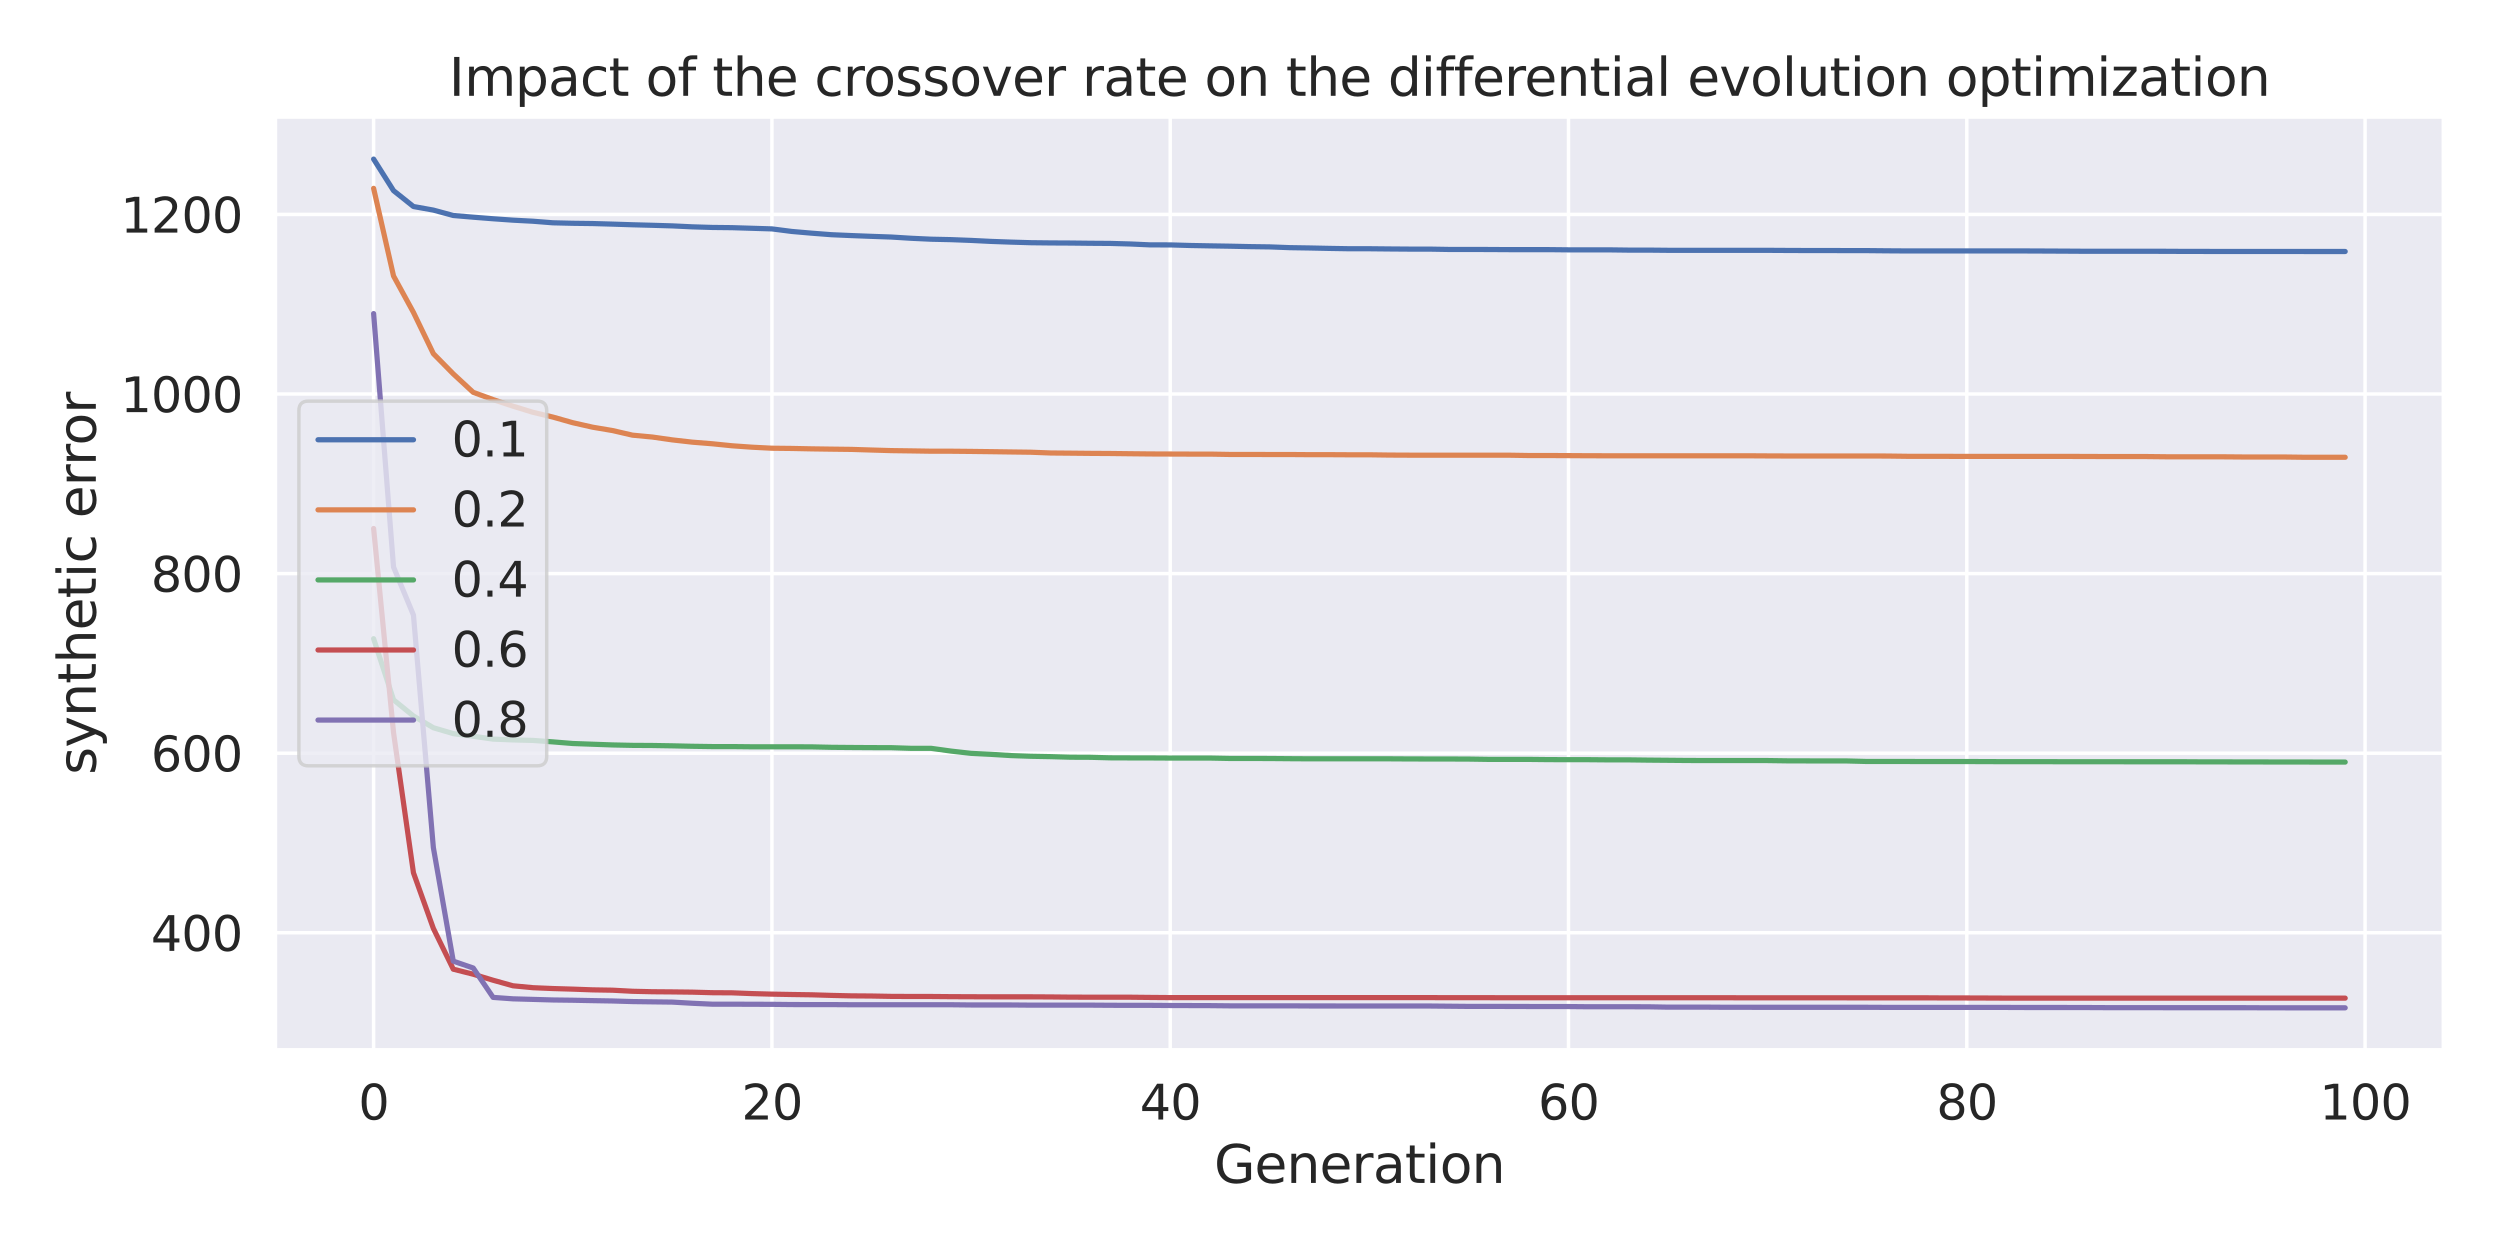 <?xml version="1.0" encoding="utf-8" standalone="no"?>
<!DOCTYPE svg PUBLIC "-//W3C//DTD SVG 1.1//EN"
  "http://www.w3.org/Graphics/SVG/1.1/DTD/svg11.dtd">
<svg xmlns:xlink="http://www.w3.org/1999/xlink" width="720pt" height="360pt" viewBox="0 0 720 360" xmlns="http://www.w3.org/2000/svg" version="1.1">
 <defs>
  <style type="text/css">*{stroke-linejoin: round; stroke-linecap: butt}</style>
 </defs>
 <g id="figure_1">
  <g id="patch_1">
   <path d="M 0 360 
L 720 360 
L 720 0 
L 0 0 
z
" style="fill: #ffffff"/>
  </g>
  <g id="axes_1">
   <g id="patch_2">
    <path d="M 79.211 302.475 
L 703.8 302.475 
L 703.8 33.598 
L 79.211 33.598 
z
" style="fill: #eaeaf2"/>
   </g>
   <g id="matplotlib.axis_1">
    <g id="xtick_1">
     <g id="line2d_1">
      <path d="M 107.601 302.475 
L 107.601 33.598 
" clip-path="url(#p3627994c2a)" style="fill: none; stroke: #ffffff; stroke-linecap: round"/>
     </g>
     <g id="text_1">
      <!-- 0 -->
      <g style="fill: #262626" transform="translate(103.227 322.423) scale(0.138 -0.138)">
       <defs>
        <path id="DejaVuSans-30" d="M 2034 4250 
Q 1547 4250 1301 3770 
Q 1056 3291 1056 2328 
Q 1056 1369 1301 889 
Q 1547 409 2034 409 
Q 2525 409 2770 889 
Q 3016 1369 3016 2328 
Q 3016 3291 2770 3770 
Q 2525 4250 2034 4250 
z
M 2034 4750 
Q 2819 4750 3233 4129 
Q 3647 3509 3647 2328 
Q 3647 1150 3233 529 
Q 2819 -91 2034 -91 
Q 1250 -91 836 529 
Q 422 1150 422 2328 
Q 422 3509 836 4129 
Q 1250 4750 2034 4750 
z
" transform="scale(0.016)"/>
       </defs>
       <use xlink:href="#DejaVuSans-30"/>
      </g>
     </g>
    </g>
    <g id="xtick_2">
     <g id="line2d_2">
      <path d="M 222.31 302.475 
L 222.31 33.598 
" clip-path="url(#p3627994c2a)" style="fill: none; stroke: #ffffff; stroke-linecap: round"/>
     </g>
     <g id="text_2">
      <!-- 20 -->
      <g style="fill: #262626" transform="translate(213.562 322.423) scale(0.138 -0.138)">
       <defs>
        <path id="DejaVuSans-32" d="M 1228 531 
L 3431 531 
L 3431 0 
L 469 0 
L 469 531 
Q 828 903 1448 1529 
Q 2069 2156 2228 2338 
Q 2531 2678 2651 2914 
Q 2772 3150 2772 3378 
Q 2772 3750 2511 3984 
Q 2250 4219 1831 4219 
Q 1534 4219 1204 4116 
Q 875 4013 500 3803 
L 500 4441 
Q 881 4594 1212 4672 
Q 1544 4750 1819 4750 
Q 2544 4750 2975 4387 
Q 3406 4025 3406 3419 
Q 3406 3131 3298 2873 
Q 3191 2616 2906 2266 
Q 2828 2175 2409 1742 
Q 1991 1309 1228 531 
z
" transform="scale(0.016)"/>
       </defs>
       <use xlink:href="#DejaVuSans-32"/>
       <use xlink:href="#DejaVuSans-30" x="63.623"/>
      </g>
     </g>
    </g>
    <g id="xtick_3">
     <g id="line2d_3">
      <path d="M 337.019 302.475 
L 337.019 33.598 
" clip-path="url(#p3627994c2a)" style="fill: none; stroke: #ffffff; stroke-linecap: round"/>
     </g>
     <g id="text_3">
      <!-- 40 -->
      <g style="fill: #262626" transform="translate(328.27 322.423) scale(0.138 -0.138)">
       <defs>
        <path id="DejaVuSans-34" d="M 2419 4116 
L 825 1625 
L 2419 1625 
L 2419 4116 
z
M 2253 4666 
L 3047 4666 
L 3047 1625 
L 3713 1625 
L 3713 1100 
L 3047 1100 
L 3047 0 
L 2419 0 
L 2419 1100 
L 313 1100 
L 313 1709 
L 2253 4666 
z
" transform="scale(0.016)"/>
       </defs>
       <use xlink:href="#DejaVuSans-34"/>
       <use xlink:href="#DejaVuSans-30" x="63.623"/>
      </g>
     </g>
    </g>
    <g id="xtick_4">
     <g id="line2d_4">
      <path d="M 451.728 302.475 
L 451.728 33.598 
" clip-path="url(#p3627994c2a)" style="fill: none; stroke: #ffffff; stroke-linecap: round"/>
     </g>
     <g id="text_4">
      <!-- 60 -->
      <g style="fill: #262626" transform="translate(442.979 322.423) scale(0.138 -0.138)">
       <defs>
        <path id="DejaVuSans-36" d="M 2113 2584 
Q 1688 2584 1439 2293 
Q 1191 2003 1191 1497 
Q 1191 994 1439 701 
Q 1688 409 2113 409 
Q 2538 409 2786 701 
Q 3034 994 3034 1497 
Q 3034 2003 2786 2293 
Q 2538 2584 2113 2584 
z
M 3366 4563 
L 3366 3988 
Q 3128 4100 2886 4159 
Q 2644 4219 2406 4219 
Q 1781 4219 1451 3797 
Q 1122 3375 1075 2522 
Q 1259 2794 1537 2939 
Q 1816 3084 2150 3084 
Q 2853 3084 3261 2657 
Q 3669 2231 3669 1497 
Q 3669 778 3244 343 
Q 2819 -91 2113 -91 
Q 1303 -91 875 529 
Q 447 1150 447 2328 
Q 447 3434 972 4092 
Q 1497 4750 2381 4750 
Q 2619 4750 2861 4703 
Q 3103 4656 3366 4563 
z
" transform="scale(0.016)"/>
       </defs>
       <use xlink:href="#DejaVuSans-36"/>
       <use xlink:href="#DejaVuSans-30" x="63.623"/>
      </g>
     </g>
    </g>
    <g id="xtick_5">
     <g id="line2d_5">
      <path d="M 566.436 302.475 
L 566.436 33.598 
" clip-path="url(#p3627994c2a)" style="fill: none; stroke: #ffffff; stroke-linecap: round"/>
     </g>
     <g id="text_5">
      <!-- 80 -->
      <g style="fill: #262626" transform="translate(557.688 322.423) scale(0.138 -0.138)">
       <defs>
        <path id="DejaVuSans-38" d="M 2034 2216 
Q 1584 2216 1326 1975 
Q 1069 1734 1069 1313 
Q 1069 891 1326 650 
Q 1584 409 2034 409 
Q 2484 409 2743 651 
Q 3003 894 3003 1313 
Q 3003 1734 2745 1975 
Q 2488 2216 2034 2216 
z
M 1403 2484 
Q 997 2584 770 2862 
Q 544 3141 544 3541 
Q 544 4100 942 4425 
Q 1341 4750 2034 4750 
Q 2731 4750 3128 4425 
Q 3525 4100 3525 3541 
Q 3525 3141 3298 2862 
Q 3072 2584 2669 2484 
Q 3125 2378 3379 2068 
Q 3634 1759 3634 1313 
Q 3634 634 3220 271 
Q 2806 -91 2034 -91 
Q 1263 -91 848 271 
Q 434 634 434 1313 
Q 434 1759 690 2068 
Q 947 2378 1403 2484 
z
M 1172 3481 
Q 1172 3119 1398 2916 
Q 1625 2713 2034 2713 
Q 2441 2713 2670 2916 
Q 2900 3119 2900 3481 
Q 2900 3844 2670 4047 
Q 2441 4250 2034 4250 
Q 1625 4250 1398 4047 
Q 1172 3844 1172 3481 
z
" transform="scale(0.016)"/>
       </defs>
       <use xlink:href="#DejaVuSans-38"/>
       <use xlink:href="#DejaVuSans-30" x="63.623"/>
      </g>
     </g>
    </g>
    <g id="xtick_6">
     <g id="line2d_6">
      <path d="M 681.145 302.475 
L 681.145 33.598 
" clip-path="url(#p3627994c2a)" style="fill: none; stroke: #ffffff; stroke-linecap: round"/>
     </g>
     <g id="text_6">
      <!-- 100 -->
      <g style="fill: #262626" transform="translate(668.022 322.423) scale(0.138 -0.138)">
       <defs>
        <path id="DejaVuSans-31" d="M 794 531 
L 1825 531 
L 1825 4091 
L 703 3866 
L 703 4441 
L 1819 4666 
L 2450 4666 
L 2450 531 
L 3481 531 
L 3481 0 
L 794 0 
L 794 531 
z
" transform="scale(0.016)"/>
       </defs>
       <use xlink:href="#DejaVuSans-31"/>
       <use xlink:href="#DejaVuSans-30" x="63.623"/>
       <use xlink:href="#DejaVuSans-30" x="127.246"/>
      </g>
     </g>
    </g>
    <g id="text_7">
     <!-- Generation -->
     <g style="fill: #262626" transform="translate(349.666 340.68) scale(0.15 -0.15)">
      <defs>
       <path id="DejaVuSans-47" d="M 3809 666 
L 3809 1919 
L 2778 1919 
L 2778 2438 
L 4434 2438 
L 4434 434 
Q 4069 175 3628 42 
Q 3188 -91 2688 -91 
Q 1594 -91 976 548 
Q 359 1188 359 2328 
Q 359 3472 976 4111 
Q 1594 4750 2688 4750 
Q 3144 4750 3555 4637 
Q 3966 4525 4313 4306 
L 4313 3634 
Q 3963 3931 3569 4081 
Q 3175 4231 2741 4231 
Q 1884 4231 1454 3753 
Q 1025 3275 1025 2328 
Q 1025 1384 1454 906 
Q 1884 428 2741 428 
Q 3075 428 3337 486 
Q 3600 544 3809 666 
z
" transform="scale(0.016)"/>
       <path id="DejaVuSans-65" d="M 3597 1894 
L 3597 1613 
L 953 1613 
Q 991 1019 1311 708 
Q 1631 397 2203 397 
Q 2534 397 2845 478 
Q 3156 559 3463 722 
L 3463 178 
Q 3153 47 2828 -22 
Q 2503 -91 2169 -91 
Q 1331 -91 842 396 
Q 353 884 353 1716 
Q 353 2575 817 3079 
Q 1281 3584 2069 3584 
Q 2775 3584 3186 3129 
Q 3597 2675 3597 1894 
z
M 3022 2063 
Q 3016 2534 2758 2815 
Q 2500 3097 2075 3097 
Q 1594 3097 1305 2825 
Q 1016 2553 972 2059 
L 3022 2063 
z
" transform="scale(0.016)"/>
       <path id="DejaVuSans-6e" d="M 3513 2113 
L 3513 0 
L 2938 0 
L 2938 2094 
Q 2938 2591 2744 2837 
Q 2550 3084 2163 3084 
Q 1697 3084 1428 2787 
Q 1159 2491 1159 1978 
L 1159 0 
L 581 0 
L 581 3500 
L 1159 3500 
L 1159 2956 
Q 1366 3272 1645 3428 
Q 1925 3584 2291 3584 
Q 2894 3584 3203 3211 
Q 3513 2838 3513 2113 
z
" transform="scale(0.016)"/>
       <path id="DejaVuSans-72" d="M 2631 2963 
Q 2534 3019 2420 3045 
Q 2306 3072 2169 3072 
Q 1681 3072 1420 2755 
Q 1159 2438 1159 1844 
L 1159 0 
L 581 0 
L 581 3500 
L 1159 3500 
L 1159 2956 
Q 1341 3275 1631 3429 
Q 1922 3584 2338 3584 
Q 2397 3584 2469 3576 
Q 2541 3569 2628 3553 
L 2631 2963 
z
" transform="scale(0.016)"/>
       <path id="DejaVuSans-61" d="M 2194 1759 
Q 1497 1759 1228 1600 
Q 959 1441 959 1056 
Q 959 750 1161 570 
Q 1363 391 1709 391 
Q 2188 391 2477 730 
Q 2766 1069 2766 1631 
L 2766 1759 
L 2194 1759 
z
M 3341 1997 
L 3341 0 
L 2766 0 
L 2766 531 
Q 2569 213 2275 61 
Q 1981 -91 1556 -91 
Q 1019 -91 701 211 
Q 384 513 384 1019 
Q 384 1609 779 1909 
Q 1175 2209 1959 2209 
L 2766 2209 
L 2766 2266 
Q 2766 2663 2505 2880 
Q 2244 3097 1772 3097 
Q 1472 3097 1187 3025 
Q 903 2953 641 2809 
L 641 3341 
Q 956 3463 1253 3523 
Q 1550 3584 1831 3584 
Q 2591 3584 2966 3190 
Q 3341 2797 3341 1997 
z
" transform="scale(0.016)"/>
       <path id="DejaVuSans-74" d="M 1172 4494 
L 1172 3500 
L 2356 3500 
L 2356 3053 
L 1172 3053 
L 1172 1153 
Q 1172 725 1289 603 
Q 1406 481 1766 481 
L 2356 481 
L 2356 0 
L 1766 0 
Q 1100 0 847 248 
Q 594 497 594 1153 
L 594 3053 
L 172 3053 
L 172 3500 
L 594 3500 
L 594 4494 
L 1172 4494 
z
" transform="scale(0.016)"/>
       <path id="DejaVuSans-69" d="M 603 3500 
L 1178 3500 
L 1178 0 
L 603 0 
L 603 3500 
z
M 603 4863 
L 1178 4863 
L 1178 4134 
L 603 4134 
L 603 4863 
z
" transform="scale(0.016)"/>
       <path id="DejaVuSans-6f" d="M 1959 3097 
Q 1497 3097 1228 2736 
Q 959 2375 959 1747 
Q 959 1119 1226 758 
Q 1494 397 1959 397 
Q 2419 397 2687 759 
Q 2956 1122 2956 1747 
Q 2956 2369 2687 2733 
Q 2419 3097 1959 3097 
z
M 1959 3584 
Q 2709 3584 3137 3096 
Q 3566 2609 3566 1747 
Q 3566 888 3137 398 
Q 2709 -91 1959 -91 
Q 1206 -91 779 398 
Q 353 888 353 1747 
Q 353 2609 779 3096 
Q 1206 3584 1959 3584 
z
" transform="scale(0.016)"/>
      </defs>
      <use xlink:href="#DejaVuSans-47"/>
      <use xlink:href="#DejaVuSans-65" x="77.49"/>
      <use xlink:href="#DejaVuSans-6e" x="139.014"/>
      <use xlink:href="#DejaVuSans-65" x="202.393"/>
      <use xlink:href="#DejaVuSans-72" x="263.916"/>
      <use xlink:href="#DejaVuSans-61" x="305.029"/>
      <use xlink:href="#DejaVuSans-74" x="366.309"/>
      <use xlink:href="#DejaVuSans-69" x="405.518"/>
      <use xlink:href="#DejaVuSans-6f" x="433.301"/>
      <use xlink:href="#DejaVuSans-6e" x="494.482"/>
     </g>
    </g>
   </g>
   <g id="matplotlib.axis_2">
    <g id="ytick_1">
     <g id="line2d_7">
      <path d="M 79.211 268.632 
L 703.8 268.632 
" clip-path="url(#p3627994c2a)" style="fill: none; stroke: #ffffff; stroke-linecap: round"/>
     </g>
     <g id="text_8">
      <!-- 400 -->
      <g style="fill: #262626" transform="translate(43.466 273.856) scale(0.138 -0.138)">
       <use xlink:href="#DejaVuSans-34"/>
       <use xlink:href="#DejaVuSans-30" x="63.623"/>
       <use xlink:href="#DejaVuSans-30" x="127.246"/>
      </g>
     </g>
    </g>
    <g id="ytick_2">
     <g id="line2d_8">
      <path d="M 79.211 216.913 
L 703.8 216.913 
" clip-path="url(#p3627994c2a)" style="fill: none; stroke: #ffffff; stroke-linecap: round"/>
     </g>
     <g id="text_9">
      <!-- 600 -->
      <g style="fill: #262626" transform="translate(43.466 222.137) scale(0.138 -0.138)">
       <use xlink:href="#DejaVuSans-36"/>
       <use xlink:href="#DejaVuSans-30" x="63.623"/>
       <use xlink:href="#DejaVuSans-30" x="127.246"/>
      </g>
     </g>
    </g>
    <g id="ytick_3">
     <g id="line2d_9">
      <path d="M 79.211 165.194 
L 703.8 165.194 
" clip-path="url(#p3627994c2a)" style="fill: none; stroke: #ffffff; stroke-linecap: round"/>
     </g>
     <g id="text_10">
      <!-- 800 -->
      <g style="fill: #262626" transform="translate(43.466 170.418) scale(0.138 -0.138)">
       <use xlink:href="#DejaVuSans-38"/>
       <use xlink:href="#DejaVuSans-30" x="63.623"/>
       <use xlink:href="#DejaVuSans-30" x="127.246"/>
      </g>
     </g>
    </g>
    <g id="ytick_4">
     <g id="line2d_10">
      <path d="M 79.211 113.476 
L 703.8 113.476 
" clip-path="url(#p3627994c2a)" style="fill: none; stroke: #ffffff; stroke-linecap: round"/>
     </g>
     <g id="text_11">
      <!-- 1000 -->
      <g style="fill: #262626" transform="translate(34.717 118.699) scale(0.138 -0.138)">
       <use xlink:href="#DejaVuSans-31"/>
       <use xlink:href="#DejaVuSans-30" x="63.623"/>
       <use xlink:href="#DejaVuSans-30" x="127.246"/>
       <use xlink:href="#DejaVuSans-30" x="190.869"/>
      </g>
     </g>
    </g>
    <g id="ytick_5">
     <g id="line2d_11">
      <path d="M 79.211 61.757 
L 703.8 61.757 
" clip-path="url(#p3627994c2a)" style="fill: none; stroke: #ffffff; stroke-linecap: round"/>
     </g>
     <g id="text_12">
      <!-- 1200 -->
      <g style="fill: #262626" transform="translate(34.717 66.981) scale(0.138 -0.138)">
       <use xlink:href="#DejaVuSans-31"/>
       <use xlink:href="#DejaVuSans-32" x="63.623"/>
       <use xlink:href="#DejaVuSans-30" x="127.246"/>
       <use xlink:href="#DejaVuSans-30" x="190.869"/>
      </g>
     </g>
    </g>
    <g id="text_13">
     <!-- synthetic error -->
     <g style="fill: #262626" transform="translate(27.598 223.129) rotate(-90) scale(0.15 -0.15)">
      <defs>
       <path id="DejaVuSans-73" d="M 2834 3397 
L 2834 2853 
Q 2591 2978 2328 3040 
Q 2066 3103 1784 3103 
Q 1356 3103 1142 2972 
Q 928 2841 928 2578 
Q 928 2378 1081 2264 
Q 1234 2150 1697 2047 
L 1894 2003 
Q 2506 1872 2764 1633 
Q 3022 1394 3022 966 
Q 3022 478 2636 193 
Q 2250 -91 1575 -91 
Q 1294 -91 989 -36 
Q 684 19 347 128 
L 347 722 
Q 666 556 975 473 
Q 1284 391 1588 391 
Q 1994 391 2212 530 
Q 2431 669 2431 922 
Q 2431 1156 2273 1281 
Q 2116 1406 1581 1522 
L 1381 1569 
Q 847 1681 609 1914 
Q 372 2147 372 2553 
Q 372 3047 722 3315 
Q 1072 3584 1716 3584 
Q 2034 3584 2315 3537 
Q 2597 3491 2834 3397 
z
" transform="scale(0.016)"/>
       <path id="DejaVuSans-79" d="M 2059 -325 
Q 1816 -950 1584 -1140 
Q 1353 -1331 966 -1331 
L 506 -1331 
L 506 -850 
L 844 -850 
Q 1081 -850 1212 -737 
Q 1344 -625 1503 -206 
L 1606 56 
L 191 3500 
L 800 3500 
L 1894 763 
L 2988 3500 
L 3597 3500 
L 2059 -325 
z
" transform="scale(0.016)"/>
       <path id="DejaVuSans-68" d="M 3513 2113 
L 3513 0 
L 2938 0 
L 2938 2094 
Q 2938 2591 2744 2837 
Q 2550 3084 2163 3084 
Q 1697 3084 1428 2787 
Q 1159 2491 1159 1978 
L 1159 0 
L 581 0 
L 581 4863 
L 1159 4863 
L 1159 2956 
Q 1366 3272 1645 3428 
Q 1925 3584 2291 3584 
Q 2894 3584 3203 3211 
Q 3513 2838 3513 2113 
z
" transform="scale(0.016)"/>
       <path id="DejaVuSans-63" d="M 3122 3366 
L 3122 2828 
Q 2878 2963 2633 3030 
Q 2388 3097 2138 3097 
Q 1578 3097 1268 2742 
Q 959 2388 959 1747 
Q 959 1106 1268 751 
Q 1578 397 2138 397 
Q 2388 397 2633 464 
Q 2878 531 3122 666 
L 3122 134 
Q 2881 22 2623 -34 
Q 2366 -91 2075 -91 
Q 1284 -91 818 406 
Q 353 903 353 1747 
Q 353 2603 823 3093 
Q 1294 3584 2113 3584 
Q 2378 3584 2631 3529 
Q 2884 3475 3122 3366 
z
" transform="scale(0.016)"/>
       <path id="DejaVuSans-20" transform="scale(0.016)"/>
      </defs>
      <use xlink:href="#DejaVuSans-73"/>
      <use xlink:href="#DejaVuSans-79" x="52.1"/>
      <use xlink:href="#DejaVuSans-6e" x="111.279"/>
      <use xlink:href="#DejaVuSans-74" x="174.658"/>
      <use xlink:href="#DejaVuSans-68" x="213.867"/>
      <use xlink:href="#DejaVuSans-65" x="277.246"/>
      <use xlink:href="#DejaVuSans-74" x="338.77"/>
      <use xlink:href="#DejaVuSans-69" x="377.979"/>
      <use xlink:href="#DejaVuSans-63" x="405.762"/>
      <use xlink:href="#DejaVuSans-20" x="460.742"/>
      <use xlink:href="#DejaVuSans-65" x="492.529"/>
      <use xlink:href="#DejaVuSans-72" x="554.053"/>
      <use xlink:href="#DejaVuSans-72" x="593.416"/>
      <use xlink:href="#DejaVuSans-6f" x="632.279"/>
      <use xlink:href="#DejaVuSans-72" x="693.461"/>
     </g>
    </g>
   </g>
   <g id="line2d_12">
    <path d="M 107.601 45.819 
L 113.337 54.903 
L 119.072 59.479 
L 124.808 60.507 
L 130.543 62.064 
L 136.279 62.551 
L 142.014 63.003 
L 147.749 63.408 
L 153.485 63.712 
L 159.22 64.165 
L 164.956 64.306 
L 170.691 64.381 
L 176.427 64.547 
L 182.162 64.732 
L 187.897 64.886 
L 193.633 65.055 
L 199.368 65.329 
L 205.104 65.503 
L 210.839 65.568 
L 216.575 65.745 
L 222.31 65.92 
L 228.046 66.659 
L 233.781 67.157 
L 239.516 67.599 
L 245.252 67.846 
L 250.987 68.068 
L 256.723 68.27 
L 262.458 68.625 
L 268.194 68.892 
L 273.929 69.018 
L 279.664 69.237 
L 285.4 69.523 
L 291.135 69.729 
L 296.871 69.898 
L 302.606 69.965 
L 308.342 69.996 
L 314.077 70.064 
L 319.813 70.106 
L 325.548 70.267 
L 331.283 70.525 
L 337.019 70.534 
L 342.754 70.699 
L 348.49 70.808 
L 354.225 70.903 
L 359.961 71.027 
L 365.696 71.107 
L 371.431 71.323 
L 377.167 71.416 
L 382.902 71.54 
L 388.638 71.639 
L 394.373 71.639 
L 400.109 71.7 
L 405.844 71.743 
L 411.579 71.743 
L 417.315 71.844 
L 423.05 71.844 
L 428.786 71.858 
L 434.521 71.893 
L 440.257 71.893 
L 445.992 71.893 
L 451.728 71.955 
L 457.463 71.956 
L 463.198 71.956 
L 468.934 72.033 
L 474.669 72.033 
L 480.405 72.09 
L 486.14 72.09 
L 491.876 72.09 
L 497.611 72.096 
L 503.346 72.096 
L 509.082 72.096 
L 514.817 72.13 
L 520.553 72.153 
L 526.288 72.153 
L 532.024 72.171 
L 537.759 72.175 
L 543.495 72.234 
L 549.23 72.272 
L 554.965 72.272 
L 560.701 72.272 
L 566.436 72.275 
L 572.172 72.275 
L 577.907 72.276 
L 583.643 72.276 
L 589.378 72.301 
L 595.113 72.331 
L 600.849 72.368 
L 606.584 72.368 
L 612.32 72.368 
L 618.055 72.368 
L 623.791 72.376 
L 629.526 72.407 
L 635.262 72.412 
L 640.997 72.425 
L 646.732 72.425 
L 652.468 72.425 
L 658.203 72.425 
L 663.939 72.431 
L 669.674 72.431 
L 675.41 72.431 
" clip-path="url(#p3627994c2a)" style="fill: none; stroke: #4c72b0; stroke-width: 1.5; stroke-linecap: round"/>
   </g>
   <g id="line2d_13">
    <path d="M 107.601 54.249 
L 113.337 79.484 
L 119.072 89.971 
L 124.808 101.852 
L 130.543 107.682 
L 136.279 112.989 
L 142.014 115.086 
L 147.749 116.982 
L 153.485 118.747 
L 159.22 120.114 
L 164.956 121.738 
L 170.691 123.035 
L 176.427 124.004 
L 182.162 125.33 
L 187.897 125.87 
L 193.633 126.69 
L 199.368 127.341 
L 205.104 127.802 
L 210.839 128.385 
L 216.575 128.792 
L 222.31 129.087 
L 228.046 129.152 
L 233.781 129.272 
L 239.516 129.355 
L 245.252 129.427 
L 250.987 129.607 
L 256.723 129.775 
L 262.458 129.855 
L 268.194 129.948 
L 273.929 129.95 
L 279.664 130.007 
L 285.4 130.08 
L 291.135 130.163 
L 296.871 130.239 
L 302.606 130.459 
L 308.342 130.511 
L 314.077 130.571 
L 319.813 130.607 
L 325.548 130.677 
L 331.283 130.738 
L 337.019 130.761 
L 342.754 130.784 
L 348.49 130.784 
L 354.225 130.884 
L 359.961 130.884 
L 365.696 130.902 
L 371.431 130.902 
L 377.167 130.946 
L 382.902 130.946 
L 388.638 130.979 
L 394.373 130.979 
L 400.109 131.061 
L 405.844 131.09 
L 411.579 131.096 
L 417.315 131.096 
L 423.05 131.096 
L 428.786 131.096 
L 434.521 131.096 
L 440.257 131.192 
L 445.992 131.192 
L 451.728 131.219 
L 457.463 131.255 
L 463.198 131.266 
L 468.934 131.266 
L 474.669 131.266 
L 480.405 131.266 
L 486.14 131.266 
L 491.876 131.266 
L 497.611 131.266 
L 503.346 131.267 
L 509.082 131.302 
L 514.817 131.325 
L 520.553 131.325 
L 526.288 131.325 
L 532.024 131.325 
L 537.759 131.325 
L 543.495 131.34 
L 549.23 131.417 
L 554.965 131.43 
L 560.701 131.43 
L 566.436 131.445 
L 572.172 131.445 
L 577.907 131.445 
L 583.643 131.448 
L 589.378 131.448 
L 595.113 131.448 
L 600.849 131.457 
L 606.584 131.485 
L 612.32 131.485 
L 618.055 131.485 
L 623.791 131.551 
L 629.526 131.551 
L 635.262 131.551 
L 640.997 131.568 
L 646.732 131.617 
L 652.468 131.617 
L 658.203 131.622 
L 663.939 131.697 
L 669.674 131.697 
L 675.41 131.697 
" clip-path="url(#p3627994c2a)" style="fill: none; stroke: #dd8452; stroke-width: 1.5; stroke-linecap: round"/>
   </g>
   <g id="line2d_14">
    <path d="M 107.601 183.948 
L 113.337 201.548 
L 119.072 206.21 
L 124.808 209.591 
L 130.543 211.286 
L 136.279 212.043 
L 142.014 212.863 
L 147.749 213.094 
L 153.485 213.243 
L 159.22 213.66 
L 164.956 214.129 
L 170.691 214.337 
L 176.427 214.543 
L 182.162 214.667 
L 187.897 214.702 
L 193.633 214.798 
L 199.368 214.928 
L 205.104 215.014 
L 210.839 215.014 
L 216.575 215.078 
L 222.31 215.078 
L 228.046 215.078 
L 233.781 215.098 
L 239.516 215.227 
L 245.252 215.278 
L 250.987 215.316 
L 256.723 215.331 
L 262.458 215.522 
L 268.194 215.525 
L 273.929 216.316 
L 279.664 216.965 
L 285.4 217.254 
L 291.135 217.606 
L 296.871 217.804 
L 302.606 217.913 
L 308.342 218.077 
L 314.077 218.103 
L 319.813 218.256 
L 325.548 218.277 
L 331.283 218.287 
L 337.019 218.321 
L 342.754 218.321 
L 348.49 218.322 
L 354.225 218.438 
L 359.961 218.438 
L 365.696 218.451 
L 371.431 218.503 
L 377.167 218.539 
L 382.902 218.539 
L 388.638 218.539 
L 394.373 218.539 
L 400.109 218.539 
L 405.844 218.575 
L 411.579 218.588 
L 417.315 218.593 
L 423.05 218.616 
L 428.786 218.706 
L 434.521 218.706 
L 440.257 218.706 
L 445.992 218.769 
L 451.728 218.785 
L 457.463 218.789 
L 463.198 218.841 
L 468.934 218.841 
L 474.669 218.916 
L 480.405 218.967 
L 486.14 219.021 
L 491.876 219.033 
L 497.611 219.033 
L 503.346 219.041 
L 509.082 219.041 
L 514.817 219.124 
L 520.553 219.139 
L 526.288 219.156 
L 532.024 219.157 
L 537.759 219.309 
L 543.495 219.309 
L 549.23 219.309 
L 554.965 219.321 
L 560.701 219.321 
L 566.436 219.321 
L 572.172 219.341 
L 577.907 219.364 
L 583.643 219.364 
L 589.378 219.364 
L 595.113 219.377 
L 600.849 219.377 
L 606.584 219.377 
L 612.32 219.388 
L 618.055 219.388 
L 623.791 219.388 
L 629.526 219.388 
L 635.262 219.424 
L 640.997 219.424 
L 646.732 219.437 
L 652.468 219.446 
L 658.203 219.46 
L 663.939 219.46 
L 669.674 219.478 
L 675.41 219.478 
" clip-path="url(#p3627994c2a)" style="fill: none; stroke: #55a868; stroke-width: 1.5; stroke-linecap: round"/>
   </g>
   <g id="line2d_15">
    <path d="M 107.601 152.209 
L 113.337 210.997 
L 119.072 251.358 
L 124.808 267.386 
L 130.543 279.129 
L 136.279 280.576 
L 142.014 282.311 
L 147.749 283.91 
L 153.485 284.456 
L 159.22 284.699 
L 164.956 284.871 
L 170.691 285.08 
L 176.427 285.177 
L 182.162 285.486 
L 187.897 285.619 
L 193.633 285.668 
L 199.368 285.738 
L 205.104 285.897 
L 210.839 285.934 
L 216.575 286.156 
L 222.31 286.311 
L 228.046 286.417 
L 233.781 286.504 
L 239.516 286.677 
L 245.252 286.809 
L 250.987 286.851 
L 256.723 286.959 
L 262.458 286.983 
L 268.194 286.989 
L 273.929 287.039 
L 279.664 287.064 
L 285.4 287.087 
L 291.135 287.087 
L 296.871 287.087 
L 302.606 287.118 
L 308.342 287.177 
L 314.077 287.192 
L 319.813 287.192 
L 325.548 287.199 
L 331.283 287.262 
L 337.019 287.309 
L 342.754 287.309 
L 348.49 287.309 
L 354.225 287.309 
L 359.961 287.309 
L 365.696 287.309 
L 371.431 287.309 
L 377.167 287.309 
L 382.902 287.309 
L 388.638 287.309 
L 394.373 287.309 
L 400.109 287.309 
L 405.844 287.309 
L 411.579 287.309 
L 417.315 287.335 
L 423.05 287.335 
L 428.786 287.335 
L 434.521 287.349 
L 440.257 287.349 
L 445.992 287.349 
L 451.728 287.349 
L 457.463 287.349 
L 463.198 287.349 
L 468.934 287.349 
L 474.669 287.349 
L 480.405 287.349 
L 486.14 287.349 
L 491.876 287.349 
L 497.611 287.349 
L 503.346 287.372 
L 509.082 287.372 
L 514.817 287.372 
L 520.553 287.372 
L 526.288 287.372 
L 532.024 287.375 
L 537.759 287.375 
L 543.495 287.375 
L 549.23 287.375 
L 554.965 287.375 
L 560.701 287.413 
L 566.436 287.413 
L 572.172 287.433 
L 577.907 287.461 
L 583.643 287.461 
L 589.378 287.461 
L 595.113 287.461 
L 600.849 287.461 
L 606.584 287.461 
L 612.32 287.461 
L 618.055 287.461 
L 623.791 287.461 
L 629.526 287.461 
L 635.262 287.461 
L 640.997 287.461 
L 646.732 287.462 
L 652.468 287.462 
L 658.203 287.462 
L 663.939 287.462 
L 669.674 287.462 
L 675.41 287.464 
" clip-path="url(#p3627994c2a)" style="fill: none; stroke: #c44e52; stroke-width: 1.5; stroke-linecap: round"/>
   </g>
   <g id="line2d_16">
    <path d="M 107.601 90.317 
L 113.337 163.311 
L 119.072 177.134 
L 124.808 244.107 
L 130.543 276.806 
L 136.279 278.783 
L 142.014 287.25 
L 147.749 287.664 
L 153.485 287.825 
L 159.22 287.99 
L 164.956 288.065 
L 170.691 288.18 
L 176.427 288.28 
L 182.162 288.451 
L 187.897 288.53 
L 193.633 288.604 
L 199.368 288.938 
L 205.104 289.205 
L 210.839 289.205 
L 216.575 289.231 
L 222.31 289.246 
L 228.046 289.313 
L 233.781 289.323 
L 239.516 289.323 
L 245.252 289.361 
L 250.987 289.365 
L 256.723 289.365 
L 262.458 289.365 
L 268.194 289.365 
L 273.929 289.365 
L 279.664 289.43 
L 285.4 289.43 
L 291.135 289.43 
L 296.871 289.48 
L 302.606 289.48 
L 308.342 289.48 
L 314.077 289.48 
L 319.813 289.522 
L 325.548 289.54 
L 331.283 289.54 
L 337.019 289.584 
L 342.754 289.603 
L 348.49 289.62 
L 354.225 289.683 
L 359.961 289.683 
L 365.696 289.683 
L 371.431 289.683 
L 377.167 289.718 
L 382.902 289.718 
L 388.638 289.725 
L 394.373 289.725 
L 400.109 289.725 
L 405.844 289.725 
L 411.579 289.731 
L 417.315 289.789 
L 423.05 289.845 
L 428.786 289.845 
L 434.521 289.853 
L 440.257 289.873 
L 445.992 289.887 
L 451.728 289.887 
L 457.463 289.944 
L 463.198 289.944 
L 468.934 289.944 
L 474.669 289.954 
L 480.405 290.06 
L 486.14 290.06 
L 491.876 290.06 
L 497.611 290.1 
L 503.346 290.1 
L 509.082 290.103 
L 514.817 290.103 
L 520.553 290.103 
L 526.288 290.103 
L 532.024 290.103 
L 537.759 290.103 
L 543.495 290.131 
L 549.23 290.131 
L 554.965 290.131 
L 560.701 290.131 
L 566.436 290.131 
L 572.172 290.131 
L 577.907 290.138 
L 583.643 290.161 
L 589.378 290.161 
L 595.113 290.161 
L 600.849 290.172 
L 606.584 290.202 
L 612.32 290.202 
L 618.055 290.202 
L 623.791 290.218 
L 629.526 290.218 
L 635.262 290.218 
L 640.997 290.218 
L 646.732 290.218 
L 652.468 290.248 
L 658.203 290.254 
L 663.939 290.254 
L 669.674 290.254 
L 675.41 290.254 
" clip-path="url(#p3627994c2a)" style="fill: none; stroke: #8172b3; stroke-width: 1.5; stroke-linecap: round"/>
   </g>
   <g id="patch_3">
    <path d="M 79.211 302.475 
L 79.211 33.598 
" style="fill: none; stroke: #ffffff; stroke-width: 1.25; stroke-linejoin: miter; stroke-linecap: square"/>
   </g>
   <g id="patch_4">
    <path d="M 703.8 302.475 
L 703.8 33.598 
" style="fill: none; stroke: #ffffff; stroke-width: 1.25; stroke-linejoin: miter; stroke-linecap: square"/>
   </g>
   <g id="patch_5">
    <path d="M 79.211 302.475 
L 703.8 302.475 
" style="fill: none; stroke: #ffffff; stroke-width: 1.25; stroke-linejoin: miter; stroke-linecap: square"/>
   </g>
   <g id="patch_6">
    <path d="M 79.211 33.598 
L 703.8 33.598 
" style="fill: none; stroke: #ffffff; stroke-width: 1.25; stroke-linejoin: miter; stroke-linecap: square"/>
   </g>
   <g id="text_14">
    <!-- Impact of the crossover rate on the differential evolution optimization -->
    <g style="fill: #262626" transform="translate(129.29 27.598) scale(0.15 -0.15)">
     <defs>
      <path id="DejaVuSans-49" d="M 628 4666 
L 1259 4666 
L 1259 0 
L 628 0 
L 628 4666 
z
" transform="scale(0.016)"/>
      <path id="DejaVuSans-6d" d="M 3328 2828 
Q 3544 3216 3844 3400 
Q 4144 3584 4550 3584 
Q 5097 3584 5394 3201 
Q 5691 2819 5691 2113 
L 5691 0 
L 5113 0 
L 5113 2094 
Q 5113 2597 4934 2840 
Q 4756 3084 4391 3084 
Q 3944 3084 3684 2787 
Q 3425 2491 3425 1978 
L 3425 0 
L 2847 0 
L 2847 2094 
Q 2847 2600 2669 2842 
Q 2491 3084 2119 3084 
Q 1678 3084 1418 2786 
Q 1159 2488 1159 1978 
L 1159 0 
L 581 0 
L 581 3500 
L 1159 3500 
L 1159 2956 
Q 1356 3278 1631 3431 
Q 1906 3584 2284 3584 
Q 2666 3584 2933 3390 
Q 3200 3197 3328 2828 
z
" transform="scale(0.016)"/>
      <path id="DejaVuSans-70" d="M 1159 525 
L 1159 -1331 
L 581 -1331 
L 581 3500 
L 1159 3500 
L 1159 2969 
Q 1341 3281 1617 3432 
Q 1894 3584 2278 3584 
Q 2916 3584 3314 3078 
Q 3713 2572 3713 1747 
Q 3713 922 3314 415 
Q 2916 -91 2278 -91 
Q 1894 -91 1617 61 
Q 1341 213 1159 525 
z
M 3116 1747 
Q 3116 2381 2855 2742 
Q 2594 3103 2138 3103 
Q 1681 3103 1420 2742 
Q 1159 2381 1159 1747 
Q 1159 1113 1420 752 
Q 1681 391 2138 391 
Q 2594 391 2855 752 
Q 3116 1113 3116 1747 
z
" transform="scale(0.016)"/>
      <path id="DejaVuSans-66" d="M 2375 4863 
L 2375 4384 
L 1825 4384 
Q 1516 4384 1395 4259 
Q 1275 4134 1275 3809 
L 1275 3500 
L 2222 3500 
L 2222 3053 
L 1275 3053 
L 1275 0 
L 697 0 
L 697 3053 
L 147 3053 
L 147 3500 
L 697 3500 
L 697 3744 
Q 697 4328 969 4595 
Q 1241 4863 1831 4863 
L 2375 4863 
z
" transform="scale(0.016)"/>
      <path id="DejaVuSans-76" d="M 191 3500 
L 800 3500 
L 1894 563 
L 2988 3500 
L 3597 3500 
L 2284 0 
L 1503 0 
L 191 3500 
z
" transform="scale(0.016)"/>
      <path id="DejaVuSans-64" d="M 2906 2969 
L 2906 4863 
L 3481 4863 
L 3481 0 
L 2906 0 
L 2906 525 
Q 2725 213 2448 61 
Q 2172 -91 1784 -91 
Q 1150 -91 751 415 
Q 353 922 353 1747 
Q 353 2572 751 3078 
Q 1150 3584 1784 3584 
Q 2172 3584 2448 3432 
Q 2725 3281 2906 2969 
z
M 947 1747 
Q 947 1113 1208 752 
Q 1469 391 1925 391 
Q 2381 391 2643 752 
Q 2906 1113 2906 1747 
Q 2906 2381 2643 2742 
Q 2381 3103 1925 3103 
Q 1469 3103 1208 2742 
Q 947 2381 947 1747 
z
" transform="scale(0.016)"/>
      <path id="DejaVuSans-6c" d="M 603 4863 
L 1178 4863 
L 1178 0 
L 603 0 
L 603 4863 
z
" transform="scale(0.016)"/>
      <path id="DejaVuSans-75" d="M 544 1381 
L 544 3500 
L 1119 3500 
L 1119 1403 
Q 1119 906 1312 657 
Q 1506 409 1894 409 
Q 2359 409 2629 706 
Q 2900 1003 2900 1516 
L 2900 3500 
L 3475 3500 
L 3475 0 
L 2900 0 
L 2900 538 
Q 2691 219 2414 64 
Q 2138 -91 1772 -91 
Q 1169 -91 856 284 
Q 544 659 544 1381 
z
M 1991 3584 
L 1991 3584 
z
" transform="scale(0.016)"/>
      <path id="DejaVuSans-7a" d="M 353 3500 
L 3084 3500 
L 3084 2975 
L 922 459 
L 3084 459 
L 3084 0 
L 275 0 
L 275 525 
L 2438 3041 
L 353 3041 
L 353 3500 
z
" transform="scale(0.016)"/>
     </defs>
     <use xlink:href="#DejaVuSans-49"/>
     <use xlink:href="#DejaVuSans-6d" x="29.492"/>
     <use xlink:href="#DejaVuSans-70" x="126.904"/>
     <use xlink:href="#DejaVuSans-61" x="190.381"/>
     <use xlink:href="#DejaVuSans-63" x="251.66"/>
     <use xlink:href="#DejaVuSans-74" x="306.641"/>
     <use xlink:href="#DejaVuSans-20" x="345.85"/>
     <use xlink:href="#DejaVuSans-6f" x="377.637"/>
     <use xlink:href="#DejaVuSans-66" x="438.818"/>
     <use xlink:href="#DejaVuSans-20" x="474.023"/>
     <use xlink:href="#DejaVuSans-74" x="505.811"/>
     <use xlink:href="#DejaVuSans-68" x="545.02"/>
     <use xlink:href="#DejaVuSans-65" x="608.398"/>
     <use xlink:href="#DejaVuSans-20" x="669.922"/>
     <use xlink:href="#DejaVuSans-63" x="701.709"/>
     <use xlink:href="#DejaVuSans-72" x="756.689"/>
     <use xlink:href="#DejaVuSans-6f" x="795.553"/>
     <use xlink:href="#DejaVuSans-73" x="856.734"/>
     <use xlink:href="#DejaVuSans-73" x="908.834"/>
     <use xlink:href="#DejaVuSans-6f" x="960.934"/>
     <use xlink:href="#DejaVuSans-76" x="1022.115"/>
     <use xlink:href="#DejaVuSans-65" x="1081.295"/>
     <use xlink:href="#DejaVuSans-72" x="1142.818"/>
     <use xlink:href="#DejaVuSans-20" x="1183.932"/>
     <use xlink:href="#DejaVuSans-72" x="1215.719"/>
     <use xlink:href="#DejaVuSans-61" x="1256.832"/>
     <use xlink:href="#DejaVuSans-74" x="1318.111"/>
     <use xlink:href="#DejaVuSans-65" x="1357.32"/>
     <use xlink:href="#DejaVuSans-20" x="1418.844"/>
     <use xlink:href="#DejaVuSans-6f" x="1450.631"/>
     <use xlink:href="#DejaVuSans-6e" x="1511.812"/>
     <use xlink:href="#DejaVuSans-20" x="1575.191"/>
     <use xlink:href="#DejaVuSans-74" x="1606.979"/>
     <use xlink:href="#DejaVuSans-68" x="1646.188"/>
     <use xlink:href="#DejaVuSans-65" x="1709.566"/>
     <use xlink:href="#DejaVuSans-20" x="1771.09"/>
     <use xlink:href="#DejaVuSans-64" x="1802.877"/>
     <use xlink:href="#DejaVuSans-69" x="1866.354"/>
     <use xlink:href="#DejaVuSans-66" x="1894.137"/>
     <use xlink:href="#DejaVuSans-66" x="1929.342"/>
     <use xlink:href="#DejaVuSans-65" x="1964.547"/>
     <use xlink:href="#DejaVuSans-72" x="2026.07"/>
     <use xlink:href="#DejaVuSans-65" x="2064.934"/>
     <use xlink:href="#DejaVuSans-6e" x="2126.457"/>
     <use xlink:href="#DejaVuSans-74" x="2189.836"/>
     <use xlink:href="#DejaVuSans-69" x="2229.045"/>
     <use xlink:href="#DejaVuSans-61" x="2256.828"/>
     <use xlink:href="#DejaVuSans-6c" x="2318.107"/>
     <use xlink:href="#DejaVuSans-20" x="2345.891"/>
     <use xlink:href="#DejaVuSans-65" x="2377.678"/>
     <use xlink:href="#DejaVuSans-76" x="2439.201"/>
     <use xlink:href="#DejaVuSans-6f" x="2498.381"/>
     <use xlink:href="#DejaVuSans-6c" x="2559.562"/>
     <use xlink:href="#DejaVuSans-75" x="2587.346"/>
     <use xlink:href="#DejaVuSans-74" x="2650.725"/>
     <use xlink:href="#DejaVuSans-69" x="2689.934"/>
     <use xlink:href="#DejaVuSans-6f" x="2717.717"/>
     <use xlink:href="#DejaVuSans-6e" x="2778.898"/>
     <use xlink:href="#DejaVuSans-20" x="2842.277"/>
     <use xlink:href="#DejaVuSans-6f" x="2874.064"/>
     <use xlink:href="#DejaVuSans-70" x="2935.246"/>
     <use xlink:href="#DejaVuSans-74" x="2998.723"/>
     <use xlink:href="#DejaVuSans-69" x="3037.932"/>
     <use xlink:href="#DejaVuSans-6d" x="3065.715"/>
     <use xlink:href="#DejaVuSans-69" x="3163.127"/>
     <use xlink:href="#DejaVuSans-7a" x="3190.91"/>
     <use xlink:href="#DejaVuSans-61" x="3243.4"/>
     <use xlink:href="#DejaVuSans-74" x="3304.68"/>
     <use xlink:href="#DejaVuSans-69" x="3343.889"/>
     <use xlink:href="#DejaVuSans-6f" x="3371.672"/>
     <use xlink:href="#DejaVuSans-6e" x="3432.854"/>
    </g>
   </g>
   <g id="legend_1">
    <g id="patch_7">
     <path d="M 88.836 220.555 
L 154.703 220.555 
Q 157.453 220.555 157.453 217.805 
L 157.453 118.268 
Q 157.453 115.518 154.703 115.518 
L 88.836 115.518 
Q 86.086 115.518 86.086 118.268 
L 86.086 217.805 
Q 86.086 220.555 88.836 220.555 
z
" style="fill: #eaeaf2; opacity: 0.8; stroke: #cccccc; stroke-linejoin: miter"/>
    </g>
    <g id="line2d_17">
     <path d="M 91.586 126.653 
L 105.336 126.653 
L 119.086 126.653 
" style="fill: none; stroke: #4c72b0; stroke-width: 1.5; stroke-linecap: round"/>
    </g>
    <g id="text_15">
     <!-- 0.1 -->
     <g style="fill: #262626" transform="translate(130.086 131.466) scale(0.138 -0.138)">
      <defs>
       <path id="DejaVuSans-2e" d="M 684 794 
L 1344 794 
L 1344 0 
L 684 0 
L 684 794 
z
" transform="scale(0.016)"/>
      </defs>
      <use xlink:href="#DejaVuSans-30"/>
      <use xlink:href="#DejaVuSans-2e" x="63.623"/>
      <use xlink:href="#DejaVuSans-31" x="95.41"/>
     </g>
    </g>
    <g id="line2d_18">
     <path d="M 91.586 146.836 
L 105.336 146.836 
L 119.086 146.836 
" style="fill: none; stroke: #dd8452; stroke-width: 1.5; stroke-linecap: round"/>
    </g>
    <g id="text_16">
     <!-- 0.2 -->
     <g style="fill: #262626" transform="translate(130.086 151.648) scale(0.138 -0.138)">
      <use xlink:href="#DejaVuSans-30"/>
      <use xlink:href="#DejaVuSans-2e" x="63.623"/>
      <use xlink:href="#DejaVuSans-32" x="95.41"/>
     </g>
    </g>
    <g id="line2d_19">
     <path d="M 91.586 167.018 
L 105.336 167.018 
L 119.086 167.018 
" style="fill: none; stroke: #55a868; stroke-width: 1.5; stroke-linecap: round"/>
    </g>
    <g id="text_17">
     <!-- 0.4 -->
     <g style="fill: #262626" transform="translate(130.086 171.831) scale(0.138 -0.138)">
      <use xlink:href="#DejaVuSans-30"/>
      <use xlink:href="#DejaVuSans-2e" x="63.623"/>
      <use xlink:href="#DejaVuSans-34" x="95.41"/>
     </g>
    </g>
    <g id="line2d_20">
     <path d="M 91.586 187.201 
L 105.336 187.201 
L 119.086 187.201 
" style="fill: none; stroke: #c44e52; stroke-width: 1.5; stroke-linecap: round"/>
    </g>
    <g id="text_18">
     <!-- 0.6 -->
     <g style="fill: #262626" transform="translate(130.086 192.013) scale(0.138 -0.138)">
      <use xlink:href="#DejaVuSans-30"/>
      <use xlink:href="#DejaVuSans-2e" x="63.623"/>
      <use xlink:href="#DejaVuSans-36" x="95.41"/>
     </g>
    </g>
    <g id="line2d_21">
     <path d="M 91.586 207.383 
L 105.336 207.383 
L 119.086 207.383 
" style="fill: none; stroke: #8172b3; stroke-width: 1.5; stroke-linecap: round"/>
    </g>
    <g id="text_19">
     <!-- 0.8 -->
     <g style="fill: #262626" transform="translate(130.086 212.196) scale(0.138 -0.138)">
      <use xlink:href="#DejaVuSans-30"/>
      <use xlink:href="#DejaVuSans-2e" x="63.623"/>
      <use xlink:href="#DejaVuSans-38" x="95.41"/>
     </g>
    </g>
   </g>
  </g>
 </g>
 <defs>
  <clipPath id="p3627994c2a">
   <rect x="79.211" y="33.598" width="624.589" height="268.878"/>
  </clipPath>
 </defs>
</svg>

